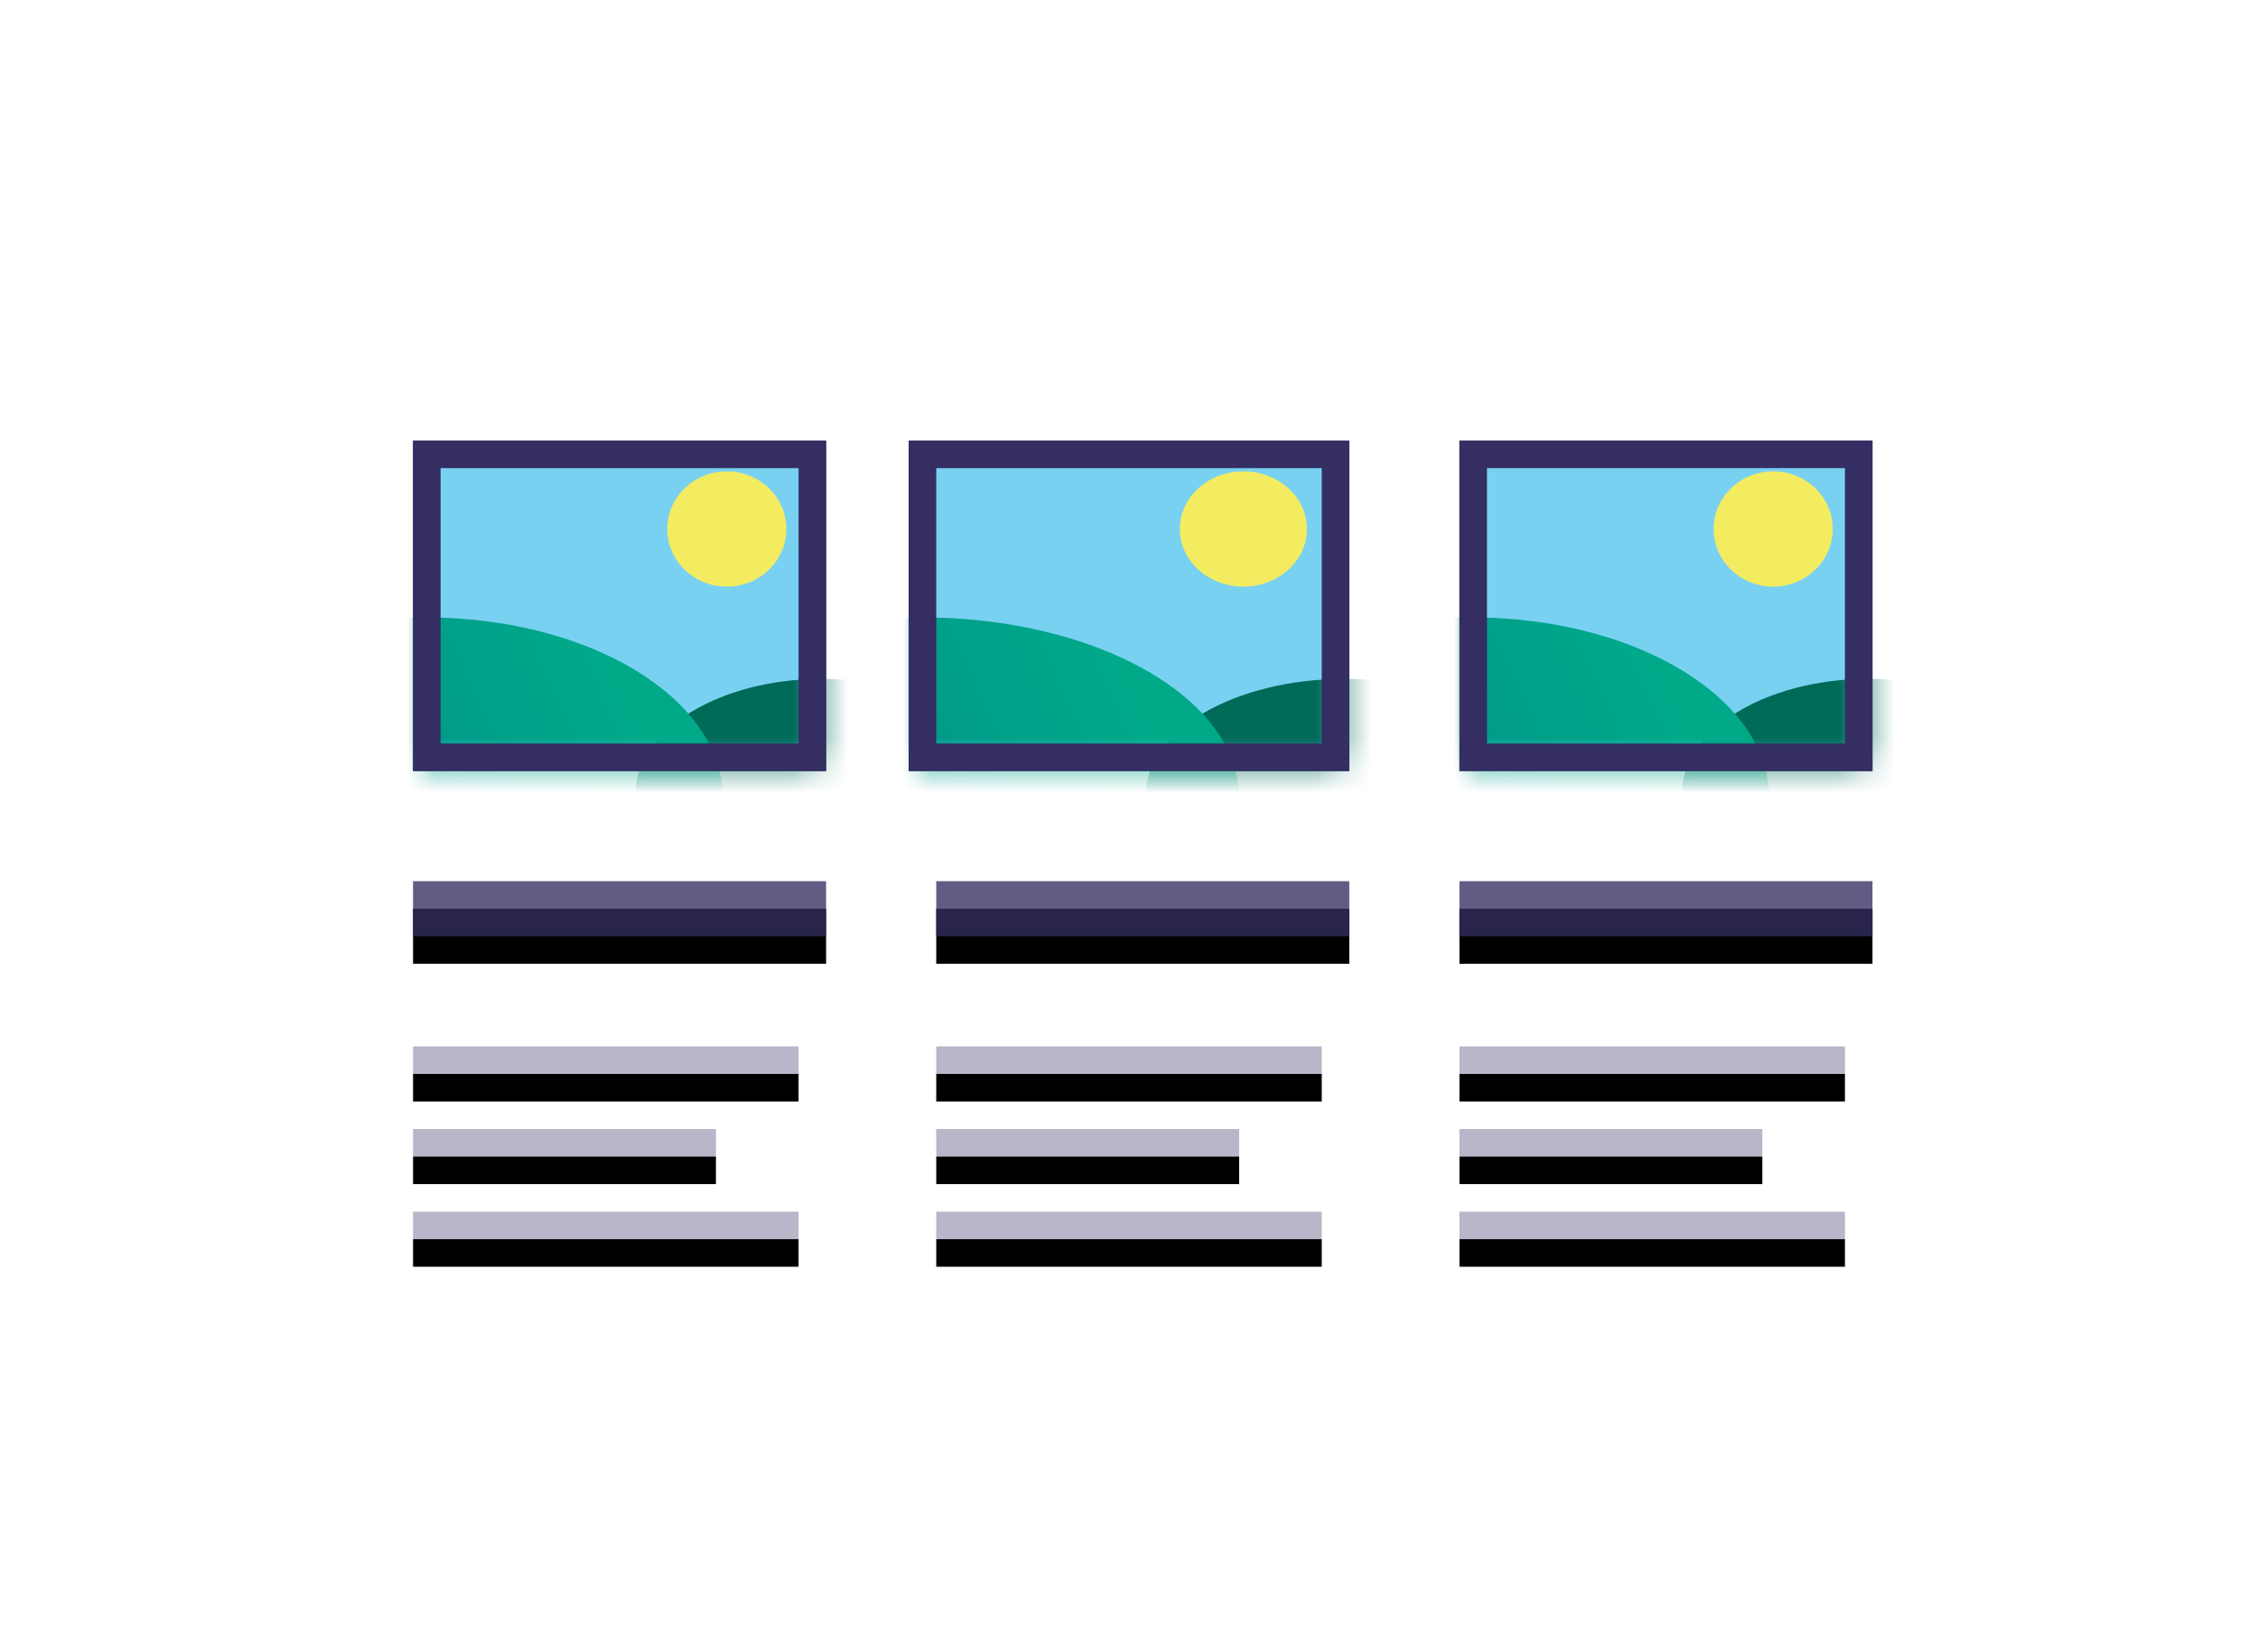 <svg xmlns="http://www.w3.org/2000/svg" xmlns:xlink="http://www.w3.org/1999/xlink" width="82" height="60" viewBox="0 0 82 60">
  <defs>
    <rect id="path-1" width="14.423" height="11.442" x="0" y="0"/>
    <linearGradient id="linearGradient-3" x1="72.875%" x2="40.332%" y1="46.435%" y2="33.916%">
      <stop offset="0%" stop-color="#008374"/>
      <stop offset="100%" stop-color="#006A59"/>
    </linearGradient>
    <linearGradient id="linearGradient-4" x1="88.517%" x2="50%" y1="39.246%" y2="50%">
      <stop offset="0%" stop-color="#00AA89"/>
      <stop offset="100%" stop-color="#009989"/>
    </linearGradient>
    <rect id="path-5" width="15.385" height="11.442" x="0" y="0"/>
    <linearGradient id="linearGradient-7" x1="72.875%" x2="40.332%" y1="46.866%" y2="35.864%">
      <stop offset="0%" stop-color="#008374"/>
      <stop offset="100%" stop-color="#006A59"/>
    </linearGradient>
    <linearGradient id="linearGradient-8" x1="88.517%" x2="50%" y1="40.548%" y2="50%">
      <stop offset="0%" stop-color="#00AA89"/>
      <stop offset="100%" stop-color="#009989"/>
    </linearGradient>
    <rect id="path-9" width="14.423" height="11.442" x="0" y="0"/>
    <path id="path-11" d="M15 16v2H0v-2h15zm19 0v2H19v-2h15zm19 0v2H38v-2h15z"/>
    <filter id="filter-12" width="101.9%" height="200%" x="-.9%" y="-25%" filterUnits="objectBoundingBox">
      <feOffset dy="1" in="SourceAlpha" result="shadowOffsetOuter1"/>
      <feComposite in="shadowOffsetOuter1" in2="SourceAlpha" operator="out" result="shadowOffsetOuter1"/>
      <feColorMatrix in="shadowOffsetOuter1" values="0 0 0 0 1   0 0 0 0 1   0 0 0 0 1  0 0 0 0.292 0"/>
    </filter>
    <path id="path-13" d="M33 28v1H19v-1h14zm-3-3v1H19v-1h11zm3-3v1H19v-1h14z"/>
    <filter id="filter-14" width="107.1%" height="128.6%" x="-3.6%" y="-7.1%" filterUnits="objectBoundingBox">
      <feOffset dy="1" in="SourceAlpha" result="shadowOffsetOuter1"/>
      <feComposite in="shadowOffsetOuter1" in2="SourceAlpha" operator="out" result="shadowOffsetOuter1"/>
      <feColorMatrix in="shadowOffsetOuter1" values="0 0 0 0 1   0 0 0 0 1   0 0 0 0 1  0 0 0 0.1 0"/>
    </filter>
    <path id="path-15" d="M52 28v1H38v-1h14zm-3-3v1H38v-1h11zm3-3v1H38v-1h14z"/>
    <filter id="filter-16" width="107.1%" height="128.6%" x="-3.6%" y="-7.1%" filterUnits="objectBoundingBox">
      <feOffset dy="1" in="SourceAlpha" result="shadowOffsetOuter1"/>
      <feComposite in="shadowOffsetOuter1" in2="SourceAlpha" operator="out" result="shadowOffsetOuter1"/>
      <feColorMatrix in="shadowOffsetOuter1" values="0 0 0 0 1   0 0 0 0 1   0 0 0 0 1  0 0 0 0.1 0"/>
    </filter>
    <path id="path-17" d="M14 28v1H0v-1h14zm-3-3v1H0v-1h11zm3-3v1H0v-1h14z"/>
    <filter id="filter-18" width="107.1%" height="128.6%" x="-3.6%" y="-7.1%" filterUnits="objectBoundingBox">
      <feOffset dy="1" in="SourceAlpha" result="shadowOffsetOuter1"/>
      <feComposite in="shadowOffsetOuter1" in2="SourceAlpha" operator="out" result="shadowOffsetOuter1"/>
      <feColorMatrix in="shadowOffsetOuter1" values="0 0 0 0 1   0 0 0 0 1   0 0 0 0 1  0 0 0 0.1 0"/>
    </filter>
  </defs>
  <g fill="none" fill-rule="evenodd" class="snippets_thumbs">
    <g class="s_three_columns">
      <rect width="82" height="60" class="bg"/>
      <g class="group" transform="translate(15 16)">
        <g class="image_1_border">
          <rect width="15" height="12" fill="#342E62" class="rectangle"/>
          <g class="oval___oval_mask" transform="translate(.288 .28)">
            <mask id="mask-2" fill="#342E62">
              <use xlink:href="#path-1"/>
            </mask>
            <use fill="#79D1F2" class="mask" xlink:href="#path-1"/>
            <ellipse cx="11.106" cy="2.93" fill="#F3EC60" class="oval" mask="url(#mask-2)" rx="2.163" ry="2.093"/>
            <ellipse cx="14.567" cy="12.558" fill="url(#linearGradient-3)" class="oval" mask="url(#mask-2)" rx="6.779" ry="4.186"/>
            <ellipse cx=".144" cy="12.698" fill="url(#linearGradient-4)" class="oval" mask="url(#mask-2)" rx="10.817" ry="6.558"/>
          </g>
          <path fill="#342E62" d="M15 0v12H0V0h15zm-1 1H1v10h13V1z" class="rectangle_2"/>
        </g>
        <g class="image_1_border" transform="translate(18)">
          <rect width="16" height="12" fill="#342E62" class="rectangle"/>
          <g class="oval___oval_mask" transform="translate(.308 .28)">
            <mask id="mask-6" fill="#342E62">
              <use xlink:href="#path-5"/>
            </mask>
            <use fill="#79D1F2" class="mask" xlink:href="#path-5"/>
            <ellipse cx="11.846" cy="2.93" fill="#F3EC60" class="oval" mask="url(#mask-6)" rx="2.308" ry="2.093"/>
            <ellipse cx="15.538" cy="12.558" fill="url(#linearGradient-7)" class="oval" mask="url(#mask-6)" rx="7.231" ry="4.186"/>
            <ellipse cx=".154" cy="12.698" fill="url(#linearGradient-8)" class="oval" mask="url(#mask-6)" rx="11.538" ry="6.558"/>
          </g>
          <path fill="#342E62" d="M16 0v12H0V0h16zm-1 1H1v10h14V1z" class="rectangle_2"/>
        </g>
        <g class="image_1_border" transform="translate(38)">
          <rect width="15" height="12" fill="#342E62" class="rectangle"/>
          <g class="oval___oval_mask" transform="translate(.288 .28)">
            <mask id="mask-10" fill="#342E62">
              <use xlink:href="#path-9"/>
            </mask>
            <use fill="#79D1F2" class="mask" xlink:href="#path-9"/>
            <ellipse cx="11.106" cy="2.93" fill="#F3EC60" class="oval" mask="url(#mask-10)" rx="2.163" ry="2.093"/>
            <ellipse cx="14.567" cy="12.558" fill="url(#linearGradient-3)" class="oval" mask="url(#mask-10)" rx="6.779" ry="4.186"/>
            <ellipse cx=".144" cy="12.698" fill="url(#linearGradient-4)" class="oval" mask="url(#mask-10)" rx="10.817" ry="6.558"/>
          </g>
          <path fill="#342E62" d="M15 0v12H0V0h15zm-1 1H1v10h13V1z" class="rectangle_2"/>
        </g>
        <g class="combined_shape">
          <use fill="#000" filter="url(#filter-12)" xlink:href="#path-11"/>
          <use fill="#342E62" fill-opacity=".78" xlink:href="#path-11"/>
        </g>
        <g class="combined_shape">
          <use fill="#000" filter="url(#filter-14)" xlink:href="#path-13"/>
          <use fill="#342E62" fill-opacity=".348" xlink:href="#path-13"/>
        </g>
        <g class="combined_shape">
          <use fill="#000" filter="url(#filter-16)" xlink:href="#path-15"/>
          <use fill="#342E62" fill-opacity=".348" xlink:href="#path-15"/>
        </g>
        <g class="combined_shape">
          <use fill="#000" filter="url(#filter-18)" xlink:href="#path-17"/>
          <use fill="#342E62" fill-opacity=".348" xlink:href="#path-17"/>
        </g>
      </g>
    </g>
  </g>
</svg>
